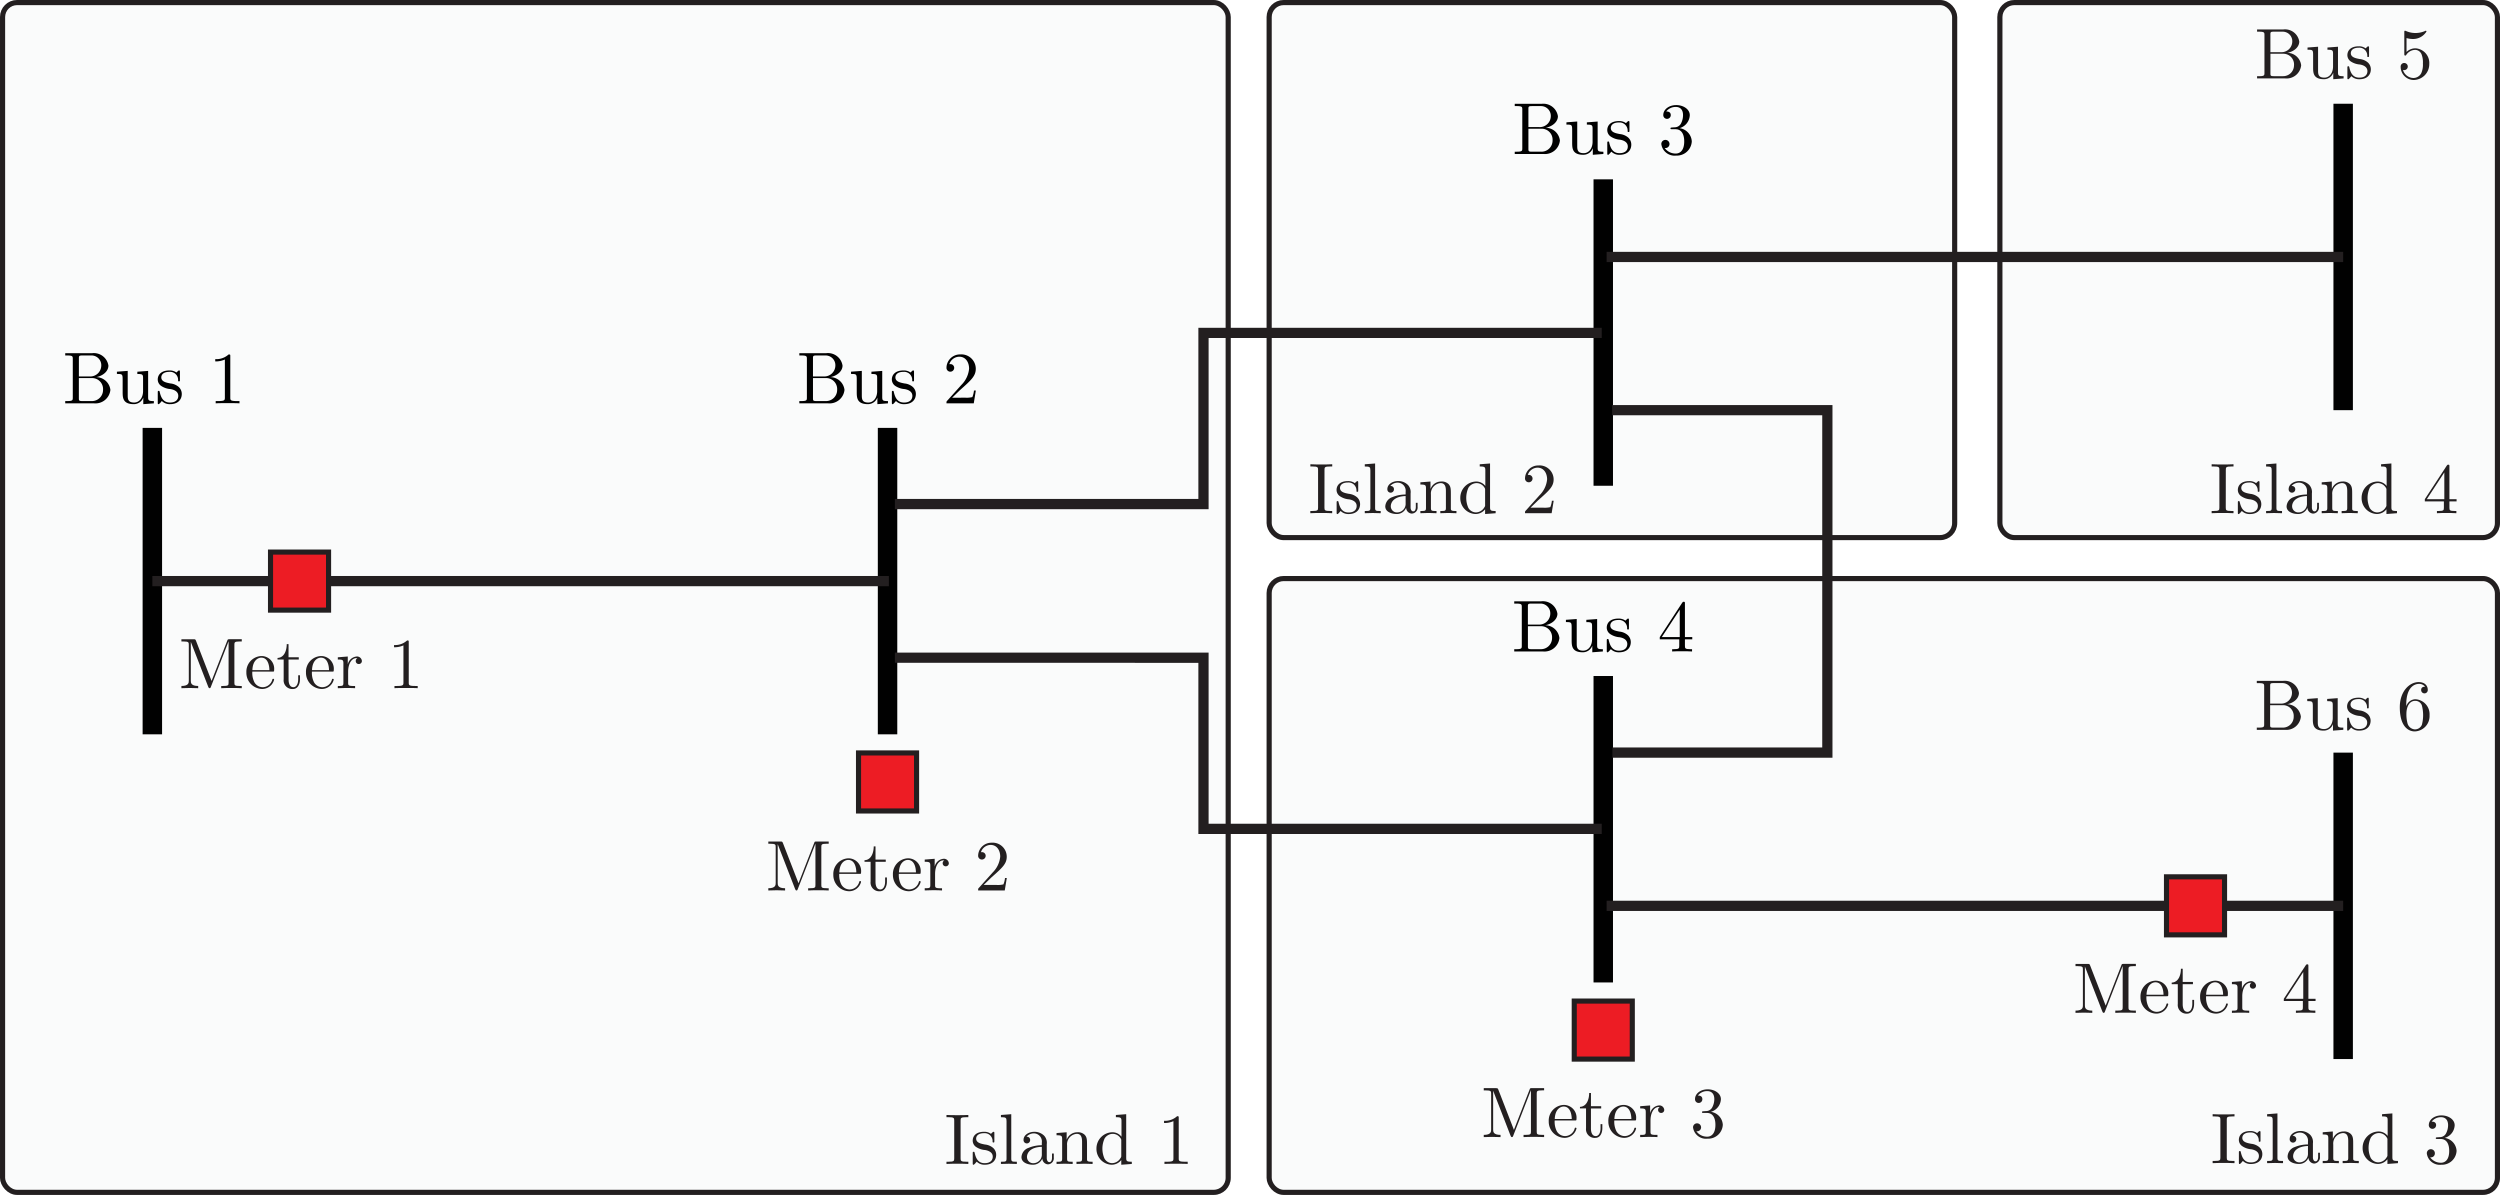 <svg id="Layer_1" data-name="Layer 1" xmlns="http://www.w3.org/2000/svg" viewBox="0 0 244.212 116.726"><defs><style>.cls-1{fill:#d1d3d4;opacity:0.1;}.cls-1,.cls-2,.cls-5,.cls-6,.cls-7{stroke:#231f20;}.cls-1,.cls-2,.cls-4,.cls-5,.cls-6,.cls-7{stroke-miterlimit:10;}.cls-1,.cls-2,.cls-5{stroke-width:0.5px;}.cls-2,.cls-4,.cls-7{fill:none;}.cls-3{fill:#231f20;}.cls-4{stroke:#010101;stroke-width:1.9px;}.cls-5{fill:#ed1c24;}.cls-6{fill:#fff;}</style></defs><rect class="cls-1" x="123.977" y="56.515" width="119.986" height="59.961" rx="1.417"/><rect class="cls-1" x="195.357" y="0.25" width="48.605" height="52.265" rx="1.417"/><rect class="cls-1" x="123.977" y="0.25" width="66.964" height="52.265" rx="1.417"/><rect class="cls-1" x="0.25" y="0.25" width="119.727" height="116.226" rx="1.417"/><rect class="cls-2" x="123.977" y="0.25" width="66.964" height="52.265" rx="1.417"/><rect class="cls-2" x="123.977" y="56.515" width="119.986" height="59.961" rx="1.417"/><rect class="cls-2" x="195.357" y="0.25" width="48.605" height="52.265" rx="1.417"/><rect class="cls-2" x="0.25" y="0.25" width="119.727" height="116.226" rx="1.417"/><path class="cls-3" d="M94.233,114.193c0,.253.021.329.574.329h.182v.218c-.245-.021-.8-.021-1.071-.021s-.82,0-1.065.021v-.218h.182c.554,0,.575-.076.575-.329V110.5c0-.252-.021-.329-.575-.329h-.182v-.217c.245.021.8.021,1.072.021s.819,0,1.064-.021v.217h-.182c-.553,0-.574.077-.574.329Z" transform="translate(-0.397 -1.039)"/><path class="cls-3" d="M95.716,113.058a.745.745,0,0,1-.3-.6c0-.392.266-.861,1.12-.861a1.079,1.079,0,0,1,.659.2.9.9,0,0,0,.119-.112c.091-.084.105-.084.14-.084.077,0,.077.049.077.168v.707c0,.133,0,.168-.091.168a.075.075,0,0,1-.084-.063.773.773,0,0,0-.82-.847c-.6,0-.784.287-.784.532,0,.407.469.5.862.575a1.42,1.42,0,0,1,.8.336.9.9,0,0,1,.294.665c0,.5-.322.974-1.128.974a1.049,1.049,0,0,1-.77-.3,1.486,1.486,0,0,0-.14.162c-.133.132-.14.14-.175.14-.077,0-.077-.05-.077-.168v-.925c0-.126,0-.175.091-.175.07,0,.077.028.1.119.133.595.386.994.973.994.547,0,.792-.28.792-.637,0-.5-.574-.616-.728-.644A1.838,1.838,0,0,1,95.716,113.058Z" transform="translate(-0.397 -1.039)"/><path class="cls-3" d="M99.182,114.207c0,.315.077.315.546.315v.218c-.259-.007-.6-.021-.778-.021s-.545.014-.777.021v-.218c.469,0,.547,0,.547-.315v-3.642c0-.343-.057-.392-.547-.392v-.217l1.009-.077Z" transform="translate(-0.397 -1.039)"/><path class="cls-3" d="M101.3,114.817c-.441,0-1.121-.176-1.121-.743a1.02,1.02,0,0,1,.7-.91,3.39,3.39,0,0,1,1.288-.253v-.258a.793.793,0,0,0-.742-.9.987.987,0,0,0-.757.322c.323.007.358.238.358.322a.323.323,0,1,1-.645-.007c0-.462.484-.791,1.058-.791a1.337,1.337,0,0,1,.959.385,1.033,1.033,0,0,1,.253.826v1.4c0,.035.028.35.259.35.077,0,.252-.042.252-.448v-.392h.175v.392a.6.6,0,0,1-.574.666.586.586,0,0,1-.547-.575A.969.969,0,0,1,101.3,114.817Zm-.581-.75a.6.6,0,0,0,.63.6.84.84,0,0,0,.819-.9v-.7C101.009,113.1,100.715,113.682,100.715,114.067Z" transform="translate(-0.397 -1.039)"/><path class="cls-3" d="M103.605,111.938v-.217l.988-.077v.735a1.1,1.1,0,0,1,1.036-.735.936.936,0,0,1,.736.259c.217.252.217.469.217,1.071v1.338c.007.21.182.21.546.21v.218c-.238-.007-.6-.021-.784-.021s-.546.014-.791.021v-.218c.469,0,.545,0,.545-.315v-1.632c0-.4-.076-.777-.518-.777a1.023,1.023,0,0,0-.945,1.121v1.288c0,.315.077.315.546.315v.218c-.238-.007-.6-.021-.784-.021s-.547.014-.792.021v-.218c.469,0,.547,0,.547-.315V112.33C104.152,111.987,104.1,111.938,103.605,111.938Z" transform="translate(-0.397 -1.039)"/><path class="cls-3" d="M108.989,114.817a1.541,1.541,0,0,1-1.485-1.583,1.583,1.583,0,0,1,1.562-1.59,1.121,1.121,0,0,1,.883.434v-1.513c0-.343-.057-.392-.547-.392v-.217l1.008-.077v4.251c0,.343.057.392.547.392v.218l-1.029.077v-.463A1.187,1.187,0,0,1,108.989,114.817Zm.861-2.6a.908.908,0,0,0-.756-.42.961.961,0,0,0-.791.448,2.406,2.406,0,0,0-.015,1.968.872.872,0,0,0,.736.448.973.973,0,0,0,.826-.49.332.332,0,0,0,.078-.259v-1.436A.332.332,0,0,0,109.85,112.218Z" transform="translate(-0.397 -1.039)"/><path class="cls-3" d="M115.541,114.186c0,.26.021.336.651.336h.224v.218c-.245-.021-.854-.021-1.134-.021s-.89,0-1.135.021v-.218h.224c.631,0,.652-.084.652-.336v-3.628a2.1,2.1,0,0,1-.918.182v-.217a1.732,1.732,0,0,0,1.275-.448c.161,0,.161.014.161.182Z" transform="translate(-0.397 -1.039)"/><path class="cls-3" d="M129.775,50.626c0,.252.02.329.574.329h.182v.217c-.246-.021-.8-.021-1.072-.021s-.819,0-1.064.021v-.217h.182c.553,0,.575-.077.575-.329V46.935c0-.252-.022-.329-.575-.329H128.4v-.217c.245.021.8.021,1.071.021s.819,0,1.065-.021v.217h-.182c-.554,0-.574.077-.574.329Z" transform="translate(-0.397 -1.039)"/><path class="cls-3" d="M131.258,49.491a.747.747,0,0,1-.3-.595c0-.392.267-.861,1.121-.861a1.079,1.079,0,0,1,.659.2.968.968,0,0,0,.119-.112c.091-.084.105-.084.139-.084.078,0,.078.049.078.168v.707c0,.133,0,.168-.091.168a.075.075,0,0,1-.084-.063.773.773,0,0,0-.82-.847c-.6,0-.784.287-.784.532,0,.406.469.5.862.574a1.429,1.429,0,0,1,.8.336.906.906,0,0,1,.3.666c0,.5-.322.974-1.128.974a1.049,1.049,0,0,1-.77-.3,1.756,1.756,0,0,0-.14.161c-.133.133-.14.141-.175.141-.078,0-.078-.05-.078-.168v-.925c0-.126,0-.175.092-.175.07,0,.077.028.1.119.133.595.386.994.973.994.546,0,.791-.28.791-.637,0-.5-.574-.616-.727-.644A1.834,1.834,0,0,1,131.258,49.491Z" transform="translate(-0.397 -1.039)"/><path class="cls-3" d="M134.724,50.64c0,.315.077.315.546.315v.217c-.259-.006-.6-.021-.777-.021s-.546.015-.778.021v-.217c.469,0,.546,0,.546-.315V47c0-.343-.056-.392-.546-.392v-.217l1.009-.077Z" transform="translate(-0.397 -1.039)"/><path class="cls-3" d="M136.837,51.25c-.44,0-1.12-.176-1.12-.743a1.02,1.02,0,0,1,.7-.91,3.4,3.4,0,0,1,1.289-.253v-.259a.793.793,0,0,0-.742-.9.987.987,0,0,0-.757.322c.323.007.358.238.358.322a.323.323,0,1,1-.645-.007c0-.462.484-.791,1.058-.791a1.337,1.337,0,0,1,.959.385,1.033,1.033,0,0,1,.253.826v1.4c0,.035.027.35.259.35.077,0,.252-.042.252-.448v-.392h.174v.392a.594.594,0,0,1-.574.665.587.587,0,0,1-.546-.574A.969.969,0,0,1,136.837,51.25Zm-.581-.75a.6.6,0,0,0,.631.595.841.841,0,0,0,.819-.9v-.7C136.55,49.534,136.256,50.115,136.256,50.5Z" transform="translate(-0.397 -1.039)"/><path class="cls-3" d="M139.147,48.371v-.217l.987-.077v.735a1.1,1.1,0,0,1,1.037-.735.936.936,0,0,1,.736.259c.216.252.216.469.216,1.071v1.338c.007.21.183.21.547.21v.217c-.238-.006-.6-.021-.785-.021s-.546.015-.791.021v-.217c.47,0,.546,0,.546-.315V49.008c0-.4-.076-.777-.518-.777a1.023,1.023,0,0,0-.945,1.121V50.64c0,.315.076.315.546.315v.217c-.238-.006-.6-.021-.784-.021s-.547.015-.792.021v-.217c.47,0,.547,0,.547-.315V48.763C139.694,48.42,139.637,48.371,139.147,48.371Z" transform="translate(-0.397 -1.039)"/><path class="cls-3" d="M144.531,51.25a1.541,1.541,0,0,1-1.485-1.583,1.583,1.583,0,0,1,1.562-1.59,1.121,1.121,0,0,1,.883.434V47c0-.343-.057-.392-.547-.392v-.217l1.008-.077v4.251c0,.343.056.392.546.392v.217l-1.029.078v-.463A1.183,1.183,0,0,1,144.531,51.25Zm.861-2.6a.908.908,0,0,0-.756-.42.964.964,0,0,0-.792.448,2.411,2.411,0,0,0-.014,1.968.871.871,0,0,0,.736.448.975.975,0,0,0,.826-.49.335.335,0,0,0,.077-.259V48.91A.335.335,0,0,0,145.392,48.651Z" transform="translate(-0.397 -1.039)"/><path class="cls-3" d="M151.174,50.633a2.285,2.285,0,0,0,.665-.056,2.267,2.267,0,0,0,.154-.623h.175l-.2,1.218h-2.6c0-.168,0-.182.078-.259l1.344-1.5a2.509,2.509,0,0,0,.736-1.548c0-.574-.3-1.142-.939-1.142a1.009,1.009,0,0,0-.945.714.267.267,0,0,1,.091-.007.354.354,0,0,1,.371.364.368.368,0,1,1-.736-.021,1.294,1.294,0,0,1,1.31-1.267,1.376,1.376,0,0,1,1.485,1.359c0,.7-.42,1.078-1.512,2.045l-.743.721Z" transform="translate(-0.397 -1.039)"/><path class="cls-3" d="M217.82,50.626c0,.252.021.329.575.329h.182v.217c-.245-.021-.8-.021-1.072-.021s-.819,0-1.064.021v-.217h.182c.553,0,.574-.077.574-.329V46.935c0-.252-.021-.329-.574-.329h-.182v-.217c.245.021.8.021,1.071.021s.82,0,1.065-.021v.217H218.4c-.554,0-.575.077-.575.329Z" transform="translate(-0.397 -1.039)"/><path class="cls-3" d="M219.3,49.491a.749.749,0,0,1-.3-.595c0-.392.266-.861,1.121-.861a1.083,1.083,0,0,1,.659.2.96.96,0,0,0,.118-.112c.092-.084.1-.084.141-.084.077,0,.077.049.077.168v.707c0,.133,0,.168-.091.168a.075.075,0,0,1-.084-.063.774.774,0,0,0-.82-.847c-.6,0-.785.287-.785.532,0,.406.47.5.862.574a1.437,1.437,0,0,1,.8.336.906.906,0,0,1,.294.666c0,.5-.323.974-1.128.974a1.048,1.048,0,0,1-.77-.3,1.714,1.714,0,0,0-.141.161c-.132.133-.139.141-.174.141-.078,0-.078-.05-.078-.168v-.925c0-.126,0-.175.091-.175.071,0,.077.028.1.119.133.595.385.994.973.994.546,0,.792-.28.792-.637,0-.5-.575-.616-.729-.644A1.842,1.842,0,0,1,219.3,49.491Z" transform="translate(-0.397 -1.039)"/><path class="cls-3" d="M222.769,50.64c0,.315.077.315.547.315v.217c-.26-.006-.6-.021-.778-.021s-.546.015-.778.021v-.217c.47,0,.547,0,.547-.315V47c0-.343-.056-.392-.547-.392v-.217l1.009-.077Z" transform="translate(-0.397 -1.039)"/><path class="cls-3" d="M224.883,51.25c-.441,0-1.121-.176-1.121-.743a1.021,1.021,0,0,1,.7-.91,3.4,3.4,0,0,1,1.289-.253v-.259a.793.793,0,0,0-.743-.9.988.988,0,0,0-.757.322c.323.007.358.238.358.322a.323.323,0,1,1-.645-.007c0-.462.484-.791,1.058-.791a1.337,1.337,0,0,1,.96.385,1.035,1.035,0,0,1,.252.826v1.4c0,.035.028.35.259.35.077,0,.253-.042.253-.448v-.392h.174v.392a.594.594,0,0,1-.574.665.588.588,0,0,1-.547-.574A.968.968,0,0,1,224.883,51.25Zm-.581-.75a.6.6,0,0,0,.63.595.841.841,0,0,0,.82-.9v-.7C224.6,49.534,224.3,50.115,224.3,50.5Z" transform="translate(-0.397 -1.039)"/><path class="cls-3" d="M227.193,48.371v-.217l.987-.077v.735a1.105,1.105,0,0,1,1.036-.735.934.934,0,0,1,.736.259c.217.252.217.469.217,1.071v1.338c.007.21.182.21.546.21v.217c-.238-.006-.6-.021-.784-.021s-.546.015-.791.021v-.217c.469,0,.546,0,.546-.315V49.008c0-.4-.077-.777-.518-.777a1.023,1.023,0,0,0-.946,1.121V50.64c0,.315.077.315.546.315v.217c-.237-.006-.6-.021-.784-.021s-.546.015-.791.021v-.217c.469,0,.546,0,.546-.315V48.763C227.739,48.42,227.683,48.371,227.193,48.371Z" transform="translate(-0.397 -1.039)"/><path class="cls-3" d="M232.577,51.25a1.542,1.542,0,0,1-1.486-1.583,1.583,1.583,0,0,1,1.562-1.59,1.118,1.118,0,0,1,.883.434V47c0-.343-.056-.392-.546-.392v-.217L234,46.312v4.251c0,.343.056.392.546.392v.217l-1.029.078v-.463A1.185,1.185,0,0,1,232.577,51.25Zm.861-2.6a.91.91,0,0,0-.757-.42.962.962,0,0,0-.791.448,2.4,2.4,0,0,0-.014,1.968.87.87,0,0,0,.735.448.976.976,0,0,0,.827-.49.335.335,0,0,0,.077-.259V48.91A.335.335,0,0,0,233.438,48.651Z" transform="translate(-0.397 -1.039)"/><path class="cls-3" d="M237.265,50.017V49.8l2.151-3.285c.055-.084.077-.084.139-.084.113,0,.113.042.113.182V49.8h.7v.217h-.7v.609c0,.252.013.329.532.329h.147v.217c-.287-.021-.658-.021-.953-.021s-.658,0-.945.021v-.217h.147c.518,0,.532-.077.532-.329v-.609Zm1.905-2.83L237.461,49.8h1.709Z" transform="translate(-0.397 -1.039)"/><path class="cls-3" d="M217.919,114.116c0,.252.02.329.574.329h.181v.217c-.245-.021-.8-.021-1.071-.021s-.819,0-1.064.021v-.217h.182c.553,0,.574-.077.574-.329v-3.691c0-.252-.021-.329-.574-.329h-.182v-.217c.245.021.8.021,1.071.021s.819,0,1.064-.021v.217h-.181c-.554,0-.574.077-.574.329Z" transform="translate(-0.397 -1.039)"/><path class="cls-3" d="M219.4,112.981a.744.744,0,0,1-.3-.595c0-.392.267-.861,1.121-.861a1.075,1.075,0,0,1,.658.2.982.982,0,0,0,.12-.112c.09-.084.105-.084.139-.084.077,0,.077.049.077.168v.707c0,.133,0,.168-.09.168-.014,0-.078,0-.084-.063a.773.773,0,0,0-.82-.847c-.6,0-.784.287-.784.532,0,.406.469.5.861.574a1.432,1.432,0,0,1,.8.336.906.906,0,0,1,.295.666c0,.5-.322.974-1.128.974a1.048,1.048,0,0,1-.77-.3,1.756,1.756,0,0,0-.14.161c-.134.133-.141.141-.176.141-.077,0-.077-.05-.077-.168v-.925c0-.126,0-.175.092-.175.069,0,.077.028.1.119.132.6.385.994.973.994.546,0,.791-.28.791-.637,0-.5-.574-.616-.727-.645A1.825,1.825,0,0,1,219.4,112.981Z" transform="translate(-0.397 -1.039)"/><path class="cls-3" d="M222.868,114.13c0,.315.077.315.546.315v.217c-.259-.006-.6-.021-.778-.021s-.546.015-.777.021v-.217c.469,0,.546,0,.546-.315v-3.642c0-.343-.056-.392-.546-.392v-.217l1.009-.077Z" transform="translate(-0.397 -1.039)"/><path class="cls-3" d="M224.981,114.74c-.44,0-1.12-.176-1.12-.743a1.019,1.019,0,0,1,.7-.91,3.4,3.4,0,0,1,1.289-.253v-.259a.793.793,0,0,0-.742-.9.985.985,0,0,0-.757.322.318.318,0,0,1,.358.322.323.323,0,1,1-.645-.007c0-.462.483-.791,1.058-.791a1.333,1.333,0,0,1,.959.385,1.033,1.033,0,0,1,.253.826v1.4c0,.035.027.35.258.35.077,0,.252-.042.252-.448v-.392h.175v.392a.594.594,0,0,1-.574.665.586.586,0,0,1-.546-.574A.969.969,0,0,1,224.981,114.74Zm-.581-.75a.6.6,0,0,0,.631.595.841.841,0,0,0,.819-.9v-.7C224.694,113.024,224.4,113.605,224.4,113.99Z" transform="translate(-0.397 -1.039)"/><path class="cls-3" d="M227.291,111.861v-.217l.987-.077v.735a1.1,1.1,0,0,1,1.037-.735.932.932,0,0,1,.735.259c.217.252.217.469.217,1.071v1.338c.007.21.183.21.547.21v.217c-.238-.006-.6-.021-.785-.021s-.546.015-.791.021v-.217c.47,0,.546,0,.546-.315V112.5c0-.4-.076-.777-.518-.777a1.023,1.023,0,0,0-.945,1.121v1.288c0,.315.076.315.546.315v.217c-.239-.006-.6-.021-.784-.021s-.547.015-.792.021v-.217c.469,0,.546,0,.546-.315v-1.877C227.837,111.91,227.781,111.861,227.291,111.861Z" transform="translate(-0.397 -1.039)"/><path class="cls-3" d="M232.674,114.74a1.541,1.541,0,0,1-1.484-1.583,1.582,1.582,0,0,1,1.562-1.59,1.119,1.119,0,0,1,.882.434v-1.513c0-.343-.056-.392-.547-.392v-.217l1.009-.077v4.251c0,.343.056.392.546.392v.217l-1.029.078v-.463A1.184,1.184,0,0,1,232.674,114.74Zm.862-2.6a.908.908,0,0,0-.756-.42.962.962,0,0,0-.792.448,2.411,2.411,0,0,0-.014,1.968.871.871,0,0,0,.736.448.977.977,0,0,0,.826-.49.335.335,0,0,0,.077-.259V112.4A.335.335,0,0,0,233.536,112.141Z" transform="translate(-0.397 -1.039)"/><path class="cls-3" d="M240.368,113.465a1.429,1.429,0,0,1-1.491,1.352,1.279,1.279,0,0,1-1.416-1.1.393.393,0,1,1,.785-.014.383.383,0,0,1-.462.385,1.274,1.274,0,0,0,1.071.532c.309,0,.792-.2.792-1.155,0-.686-.26-1.163-.834-1.163h-.308c-.119,0-.169,0-.169-.077s.05-.077.106-.084.217-.014.273-.021a.678.678,0,0,0,.623-.364,1.742,1.742,0,0,0,.2-.8c0-.63-.386-.784-.673-.784a1.137,1.137,0,0,0-.932.434c.106,0,.435,0,.435.35a.357.357,0,1,1-.714-.007c0-.532.532-.952,1.239-.952.673,0,1.289.392,1.289.967a1.348,1.348,0,0,1-.98,1.232A1.351,1.351,0,0,1,240.368,113.465Z" transform="translate(-0.397 -1.039)"/><path d="M152.727,63.365a1.468,1.468,0,0,1-1.6,1.313h-2.812v-.223h.172c.552,0,.566-.079.566-.337V60.337c0-.258-.014-.337-.566-.337h-.172v-.222h2.625a1.44,1.44,0,0,1,1.593,1.212c0,.531-.495.99-1.191,1.126A1.411,1.411,0,0,1,152.727,63.365Zm-2.038-1.313a1.082,1.082,0,0,0,1.148-1.062.953.953,0,0,0-.947-.99H150c-.338,0-.352.051-.352.287v1.765Zm1.32,1.3A1.074,1.074,0,0,0,151,62.21h-1.349v1.958c0,.237.014.287.352.287h.9A1.084,1.084,0,0,0,152.009,63.357Z" transform="translate(-0.397 -1.039)"/><path d="M155.014,64.757c-1.09,0-1.09-.653-1.09-1.213V62.468c0-.639,0-.66-.56-.66v-.223l1.055-.078v2.381c0,.374.028.711.631.711.524,0,.868-.488.868-1.112V62.21c0-.352-.058-.4-.56-.4v-.223l1.055-.078v2.546c0,.352.058.4.56.4v.223l-1.033.079v-.646A.979.979,0,0,1,155.014,64.757Z" transform="translate(-0.397 -1.039)"/><path d="M157.661,62.956a.765.765,0,0,1-.309-.61c0-.4.273-.882,1.148-.882a1.111,1.111,0,0,1,.675.2,1.011,1.011,0,0,0,.122-.114c.093-.086.107-.086.143-.086.079,0,.079.05.079.172v.724c0,.137,0,.173-.093.173a.076.076,0,0,1-.086-.065.792.792,0,0,0-.84-.868c-.617,0-.8.294-.8.545,0,.416.48.509.882.589a1.459,1.459,0,0,1,.818.344.925.925,0,0,1,.3.682c0,.516-.33,1-1.154,1a1.07,1.07,0,0,1-.79-.309,1.521,1.521,0,0,0-.143.165c-.137.137-.144.144-.18.144-.079,0-.079-.05-.079-.173v-.947c0-.128,0-.179.094-.179.072,0,.079.029.1.122.136.61.4,1.019,1,1.019.559,0,.81-.287.81-.653,0-.517-.588-.632-.746-.66A1.877,1.877,0,0,1,157.661,62.956Z" transform="translate(-0.397 -1.039)"/><path d="M162.531,63.494v-.222l2.2-3.365c.057-.086.079-.086.143-.086.115,0,.115.043.115.187v3.264h.717v.222h-.717v.624c0,.258.015.337.546.337h.15v.223c-.295-.022-.674-.022-.976-.022s-.674,0-.968.022v-.223h.15c.531,0,.545-.079.545-.337v-.624Zm1.952-2.9-1.751,2.676h1.751Z" transform="translate(-0.397 -1.039)"/><path d="M152.776,14.767a1.466,1.466,0,0,1-1.6,1.313h-2.812v-.222h.172c.552,0,.566-.079.566-.337V11.739c0-.257-.014-.336-.566-.336h-.172V11.18h2.625a1.441,1.441,0,0,1,1.593,1.213c0,.53-.5.99-1.191,1.126A1.408,1.408,0,0,1,152.776,14.767Zm-2.037-1.313a1.082,1.082,0,0,0,1.148-1.061.953.953,0,0,0-.947-.99h-.89c-.337,0-.351.05-.351.287v1.764Zm1.32,1.306a1.074,1.074,0,0,0-1.011-1.147H149.7v1.958c0,.237.014.287.351.287h.9A1.085,1.085,0,0,0,152.059,14.76Z" transform="translate(-0.397 -1.039)"/><path d="M155.064,16.159c-1.09,0-1.09-.652-1.09-1.212V13.871c0-.639,0-.661-.56-.661v-.222l1.055-.079v2.382c0,.373.028.711.631.711.524,0,.868-.488.868-1.113V13.613c0-.352-.057-.4-.559-.4v-.222l1.054-.079v2.547c0,.352.058.4.56.4v.222l-1.033.079v-.645A.98.98,0,0,1,155.064,16.159Z" transform="translate(-0.397 -1.039)"/><path d="M157.711,14.358a.764.764,0,0,1-.309-.609c0-.4.273-.883,1.148-.883a1.106,1.106,0,0,1,.675.2.945.945,0,0,0,.122-.115c.093-.086.107-.086.143-.086.079,0,.079.05.079.173v.724c0,.136,0,.172-.093.172-.015,0-.079,0-.086-.064a.793.793,0,0,0-.84-.869c-.617,0-.8.294-.8.546,0,.416.48.509.882.588a1.466,1.466,0,0,1,.818.344.925.925,0,0,1,.3.682c0,.516-.329,1-1.155,1a1.073,1.073,0,0,1-.789-.308,1.521,1.521,0,0,0-.143.165c-.137.136-.144.143-.18.143-.079,0-.079-.05-.079-.172V15.04c0-.13,0-.179.094-.179.071,0,.078.028.1.121.136.611.4,1.02,1,1.02.56,0,.811-.288.811-.653,0-.517-.588-.632-.746-.661A1.867,1.867,0,0,1,157.711,14.358Z" transform="translate(-0.397 -1.039)"/><path d="M165.659,14.854a1.463,1.463,0,0,1-1.528,1.384,1.309,1.309,0,0,1-1.449-1.126.4.4,0,1,1,.8-.014.392.392,0,0,1-.473.394,1.305,1.305,0,0,0,1.1.545c.316,0,.811-.208.811-1.183,0-.7-.265-1.192-.854-1.192h-.315c-.122,0-.173,0-.173-.078s.051-.08.108-.087.223-.014.28-.021a.7.7,0,0,0,.638-.373,1.787,1.787,0,0,0,.2-.818c0-.645-.394-.8-.689-.8a1.164,1.164,0,0,0-.954.444c.108,0,.445,0,.445.359a.366.366,0,1,1-.732-.007c0-.546.546-.976,1.27-.976.689,0,1.32.4,1.32.99a1.382,1.382,0,0,1-1,1.263A1.383,1.383,0,0,1,165.659,14.854Z" transform="translate(-0.397 -1.039)"/><path d="M11.18,39.127a1.467,1.467,0,0,1-1.6,1.313H6.769v-.223H6.94c.553,0,.567-.078.567-.337V36.1c0-.258-.014-.337-.567-.337H6.769V35.54H9.394a1.44,1.44,0,0,1,1.593,1.212c0,.531-.495.99-1.191,1.127A1.408,1.408,0,0,1,11.18,39.127ZM9.143,37.814a1.082,1.082,0,0,0,1.148-1.062.953.953,0,0,0-.947-.99h-.89c-.337,0-.351.05-.351.287v1.765Zm1.32,1.306a1.075,1.075,0,0,0-1.011-1.148H8.1v1.959c0,.237.014.286.351.286h.9A1.084,1.084,0,0,0,10.463,39.12Z" transform="translate(-0.397 -1.039)"/><path d="M13.468,40.518c-1.09,0-1.09-.652-1.09-1.212V38.23c0-.638,0-.66-.56-.66v-.222l1.055-.079v2.382c0,.372.028.71.631.71.524,0,.868-.488.868-1.112V37.972c0-.352-.057-.4-.559-.4v-.222l1.054-.079v2.547c0,.352.057.4.559.4v.223l-1.032.078v-.645A.979.979,0,0,1,13.468,40.518Z" transform="translate(-0.397 -1.039)"/><path d="M16.115,38.718a.765.765,0,0,1-.309-.61c0-.4.273-.882,1.148-.882a1.106,1.106,0,0,1,.675.2,1.106,1.106,0,0,0,.122-.115c.093-.086.107-.086.143-.086.079,0,.079.05.079.172v.725c0,.136,0,.172-.093.172a.076.076,0,0,1-.086-.065.793.793,0,0,0-.84-.868c-.617,0-.8.294-.8.546,0,.415.48.509.882.588a1.459,1.459,0,0,1,.818.344.925.925,0,0,1,.3.681c0,.517-.33,1-1.155,1a1.073,1.073,0,0,1-.789-.308,1.67,1.67,0,0,0-.143.165c-.137.136-.144.143-.18.143-.079,0-.079-.05-.079-.171V39.4c0-.13,0-.18.094-.18.071,0,.078.029.1.122.136.61.395,1.019,1,1.019.56,0,.811-.287.811-.653,0-.516-.589-.631-.746-.66A1.867,1.867,0,0,1,16.115,38.718Z" transform="translate(-0.397 -1.039)"/><path d="M22.893,39.873c0,.266.022.344.668.344h.229v.223c-.251-.021-.875-.021-1.162-.021s-.911,0-1.162.021v-.223h.23c.645,0,.667-.085.667-.344V36.157a2.158,2.158,0,0,1-.94.186v-.222a1.771,1.771,0,0,0,1.305-.459c.165,0,.165.014.165.186Z" transform="translate(-0.397 -1.039)"/><line class="cls-4" x1="14.882" y1="41.798" x2="14.882" y2="71.732"/><path class="cls-3" d="M225.186,7.418A1.433,1.433,0,0,1,223.624,8.7h-2.745V8.483h.168c.539,0,.553-.077.553-.329V4.463c0-.252-.014-.329-.553-.329h-.168V3.916h2.563A1.406,1.406,0,0,1,225,5.1c0,.518-.483.967-1.163,1.1A1.374,1.374,0,0,1,225.186,7.418ZM223.2,6.137A1.057,1.057,0,0,0,224.318,5.1a.931.931,0,0,0-.925-.966h-.868c-.329,0-.344.048-.344.28V6.137Zm1.289,1.274a1.049,1.049,0,0,0-.988-1.12h-1.317V8.2c0,.231.015.28.344.28h.875A1.059,1.059,0,0,0,224.486,7.411Z" transform="translate(-0.397 -1.039)"/><path class="cls-3" d="M227.418,8.777c-1.065,0-1.065-.638-1.065-1.183V6.543c0-.623,0-.645-.546-.645V5.681l1.03-.077V7.929c0,.365.027.694.616.694.511,0,.847-.476.847-1.086V6.291c0-.343-.056-.393-.546-.393V5.681l1.029-.077V8.091c0,.343.057.392.547.392V8.7l-1.009.077v-.63A.955.955,0,0,1,227.418,8.777Z" transform="translate(-0.397 -1.039)"/><path class="cls-3" d="M230,7.019a.747.747,0,0,1-.3-.595c0-.392.267-.862,1.121-.862a1.075,1.075,0,0,1,.659.2.84.84,0,0,0,.118-.113c.092-.084.106-.084.141-.084.077,0,.077.049.077.168v.708c0,.133,0,.168-.091.168a.075.075,0,0,1-.084-.063.772.772,0,0,0-.82-.847c-.6,0-.784.287-.784.532,0,.406.469.5.861.574a1.427,1.427,0,0,1,.8.336.9.9,0,0,1,.294.666c0,.5-.322.973-1.128.973a1.046,1.046,0,0,1-.77-.3,1.585,1.585,0,0,0-.14.161c-.133.133-.14.14-.175.14-.078,0-.078-.049-.078-.168V7.684c0-.126,0-.174.092-.174.07,0,.077.027.1.118.133.6.385.995.973.995.546,0,.792-.28.792-.637,0-.5-.575-.617-.728-.645A1.835,1.835,0,0,1,230,7.019Z" transform="translate(-0.397 -1.039)"/><path class="cls-3" d="M236.174,8.854a1.286,1.286,0,0,1-1.268-1.281.348.348,0,1,1,.344.315.287.287,0,0,1-.119-.015,1.09,1.09,0,0,0,1.029.785.877.877,0,0,0,.75-.455,2.039,2.039,0,0,0,.168-.96,2.153,2.153,0,0,0-.126-.882.687.687,0,0,0-.6-.449,1.051,1.051,0,0,0-.9.491c-.028.042-.042.063-.091.063-.1,0-.1-.056-.1-.183V4.211c0-.113,0-.169.07-.169a.209.209,0,0,1,.084.021,2.259,2.259,0,0,0,.931.2,2.313,2.313,0,0,0,.953-.2.1.1,0,0,1,.056-.021.069.069,0,0,1,.07.078,1.529,1.529,0,0,1-1.352.728,2.218,2.218,0,0,1-.595-.091V6.116a1.227,1.227,0,0,1,.889-.357A1.437,1.437,0,0,1,237.7,7.292,1.547,1.547,0,0,1,236.174,8.854Z" transform="translate(-0.397 -1.039)"/><path class="cls-3" d="M225.158,71.052a1.432,1.432,0,0,1-1.562,1.281h-2.745v-.217h.168c.539,0,.553-.077.553-.329V68.1c0-.252-.014-.329-.553-.329h-.168V67.55h2.563a1.406,1.406,0,0,1,1.555,1.183c0,.519-.483.967-1.163,1.1A1.375,1.375,0,0,1,225.158,71.052Zm-1.989-1.282a1.056,1.056,0,0,0,1.12-1.037.93.93,0,0,0-.924-.966H222.5c-.329,0-.342.049-.342.28V69.77Zm1.288,1.275a1.049,1.049,0,0,0-.987-1.121h-1.316v1.912c0,.231.013.28.342.28h.876A1.057,1.057,0,0,0,224.457,71.045Z" transform="translate(-0.397 -1.039)"/><path class="cls-3" d="M227.39,72.41c-1.065,0-1.065-.637-1.065-1.183V70.176c0-.623,0-.644-.546-.644v-.217l1.03-.077v2.325c0,.364.027.693.616.693.511,0,.847-.476.847-1.085V69.924c0-.343-.056-.392-.546-.392v-.217l1.029-.077v2.486c0,.343.057.392.547.392v.217l-1.009.077v-.63A.956.956,0,0,1,227.39,72.41Z" transform="translate(-0.397 -1.039)"/><path class="cls-3" d="M229.972,70.653a.747.747,0,0,1-.3-.6c0-.392.267-.861,1.121-.861a1.075,1.075,0,0,1,.658.2.91.91,0,0,0,.12-.112c.09-.084.105-.084.139-.084.077,0,.077.048.077.168v.707c0,.133,0,.168-.09.168-.014,0-.078,0-.084-.063a.773.773,0,0,0-.82-.847c-.6,0-.784.287-.784.532,0,.406.469.5.861.574a1.425,1.425,0,0,1,.8.336.906.906,0,0,1,.3.666c0,.5-.322.973-1.128.973a1.046,1.046,0,0,1-.77-.3,1.585,1.585,0,0,0-.14.161c-.134.133-.141.14-.176.14-.077,0-.077-.049-.077-.168v-.924c0-.126,0-.175.092-.175.069,0,.077.028.1.119.132.595.385.994.973.994.546,0,.791-.28.791-.637,0-.5-.574-.616-.727-.645A1.846,1.846,0,0,1,229.972,70.653Z" transform="translate(-0.397 -1.039)"/><path class="cls-3" d="M236.328,69.343a1.468,1.468,0,0,1,1.4,1.562,1.5,1.5,0,0,1-1.443,1.583c-.651,0-1.464-.5-1.464-2.368,0-1.548.946-2.451,1.842-2.451.581,0,.89.336.89.756a.323.323,0,1,1-.645.014c0-.315.281-.315.386-.315a.722.722,0,0,0-.616-.28c-.357,0-1.227.252-1.227,2.024v.168A.97.97,0,0,1,236.328,69.343Zm.652,2.493a3.738,3.738,0,0,0-.007-1.9.676.676,0,0,0-.651-.434c-.631,0-.855.7-.855,1.246a3.423,3.423,0,0,0,.126,1.016.805.805,0,0,0,.693.525A.733.733,0,0,0,236.98,71.836Z" transform="translate(-0.397 -1.039)"/><rect class="cls-5" x="153.78" y="97.789" width="5.669" height="5.669"/><rect class="cls-5" x="83.865" y="73.551" width="5.669" height="5.669"/><line class="cls-4" x1="86.7" y1="41.798" x2="86.7" y2="71.732"/><path d="M82.891,39.127a1.468,1.468,0,0,1-1.6,1.313H78.479v-.223h.172c.553,0,.567-.079.567-.337V36.1c0-.258-.014-.337-.567-.337h-.172V35.54H81.1A1.44,1.44,0,0,1,82.7,36.752c0,.531-.5.99-1.191,1.126A1.41,1.41,0,0,1,82.891,39.127Zm-2.038-1.314A1.081,1.081,0,0,0,82,36.752a.953.953,0,0,0-.947-.99h-.889c-.337,0-.352.05-.352.287v1.764Zm1.321,1.306a1.075,1.075,0,0,0-1.012-1.147H79.813V39.93c0,.237.015.287.352.287h.9A1.085,1.085,0,0,0,82.174,39.119Z" transform="translate(-0.397 -1.039)"/><path d="M85.178,40.518c-1.09,0-1.09-.652-1.09-1.212V38.23c0-.639,0-.66-.56-.66v-.223l1.055-.078V39.65c0,.373.029.711.631.711.524,0,.869-.488.869-1.112V37.972c0-.352-.058-.4-.56-.4v-.223l1.055-.078v2.546c0,.352.057.4.559.4v.223l-1.033.078v-.645A.98.98,0,0,1,85.178,40.518Z" transform="translate(-0.397 -1.039)"/><path d="M87.825,38.718a.767.767,0,0,1-.308-.61c0-.4.272-.882,1.147-.882a1.111,1.111,0,0,1,.675.2.884.884,0,0,0,.122-.115c.093-.085.108-.085.144-.085.078,0,.078.05.078.172v.724c0,.137,0,.172-.093.172-.014,0-.079,0-.086-.064a.791.791,0,0,0-.84-.868c-.617,0-.8.294-.8.545,0,.416.481.509.883.589a1.452,1.452,0,0,1,.817.343.93.93,0,0,1,.3.682c0,.516-.33,1-1.155,1a1.074,1.074,0,0,1-.79-.308,1.521,1.521,0,0,0-.143.165c-.136.136-.143.143-.179.143-.079,0-.079-.05-.079-.172V39.4c0-.129,0-.179.093-.179.072,0,.079.029.1.122.137.61.4,1.019,1,1.019.559,0,.81-.288.81-.653,0-.517-.588-.632-.746-.661A1.876,1.876,0,0,1,87.825,38.718Z" transform="translate(-0.397 -1.039)"/><path d="M94.7,39.887a2.32,2.32,0,0,0,.682-.058,2.342,2.342,0,0,0,.157-.638h.18l-.2,1.249H92.853c0-.173,0-.187.079-.266l1.378-1.535a2.574,2.574,0,0,0,.753-1.586c0-.588-.308-1.169-.961-1.169a1.035,1.035,0,0,0-.969.731.281.281,0,0,1,.093-.007.364.364,0,0,1,.381.374.377.377,0,1,1-.754-.022,1.326,1.326,0,0,1,1.342-1.3,1.41,1.41,0,0,1,1.521,1.392c0,.718-.431,1.105-1.55,2.1l-.76.739Z" transform="translate(-0.397 -1.039)"/><line class="cls-6" x1="14.882" y1="56.765" x2="86.83" y2="56.765"/><line class="cls-4" x1="156.614" y1="17.518" x2="156.614" y2="47.451"/><polyline class="cls-7" points="156.467 32.52 119.363 32.52 117.563 32.52 117.562 49.238 87.416 49.239"/><line class="cls-4" x1="228.892" y1="10.134" x2="228.892" y2="40.067"/><line class="cls-6" x1="156.944" y1="25.101" x2="228.892" y2="25.101"/><path class="cls-3" d="M206.089,99.272l1.534-3.943c.049-.126.049-.133.231-.133h1.184v.217h-.168c-.54,0-.553.077-.553.329v3.691c0,.253.013.329.553.329h.168v.217c-.259-.021-.729-.021-1-.021s-.749,0-1.008.021v-.217h.168c.539,0,.553-.076.553-.329v-4.02h-.006l-1.724,4.433c-.027.077-.048.133-.126.133s-.1-.063-.14-.154l-1.688-4.356h-.007v3.775c0,.189,0,.518.722.518v.217c-.245-.006-.589-.021-.82-.021s-.574.015-.819.021v-.217c.721,0,.721-.329.721-.518v-3.5c0-.252-.014-.329-.553-.329h-.168V95.2h1.184c.161,0,.182,0,.245.154Z" transform="translate(-0.397 -1.039)"/><path class="cls-3" d="M210.281,99.412a.944.944,0,0,0,.792.469.986.986,0,0,0,.945-.721c.014-.056.028-.1.091-.1a.082.082,0,0,1,.092.084,1.2,1.2,0,0,1-1.17.911,1.582,1.582,0,0,1-1.541-1.619,1.53,1.53,0,0,1,1.457-1.6,1.242,1.242,0,0,1,1.254,1.372c0,.148-.021.148-.176.148h-1.954A2.038,2.038,0,0,0,210.281,99.412Zm1.457-1.2c0-.273-.07-1.218-.791-1.218-.239,0-.827.175-.869,1.218Z" transform="translate(-0.397 -1.039)"/><path class="cls-3" d="M213.613,99.125c0,.119,0,.756.47.756.259,0,.469-.266.469-.784v-.385h.175v.4c0,.448-.2.946-.693.946a.848.848,0,0,1-.9-.946V97.178h-.595v-.154c.686-.028.9-.777.9-1.352h.175v1.289h1v.217h-1Z" transform="translate(-0.397 -1.039)"/><path class="cls-3" d="M216.105,99.412a.943.943,0,0,0,.791.469.987.987,0,0,0,.946-.721c.014-.056.028-.1.091-.1a.081.081,0,0,1,.091.084,1.2,1.2,0,0,1-1.17.911,1.582,1.582,0,0,1-1.54-1.619,1.53,1.53,0,0,1,1.456-1.6,1.242,1.242,0,0,1,1.254,1.372c0,.148-.021.148-.175.148H215.9A2.038,2.038,0,0,0,216.105,99.412Zm1.457-1.2c0-.273-.07-1.218-.792-1.218-.238,0-.826.175-.868,1.218Z" transform="translate(-0.397 -1.039)"/><path class="cls-3" d="M220.257,96.884a.478.478,0,0,1,.518.427.294.294,0,0,1-.3.308.29.29,0,0,1-.3-.3.3.3,0,0,1,.16-.273c-.013-.007-.027-.007-.076-.007-.533,0-.827.623-.827,1.316v1.079c0,.253.014.329.532.329h.147v.217c-.28-.021-.609-.021-.889-.021-.2,0-.525.015-.8.021v-.217c.469,0,.546,0,.546-.315V97.57c0-.343-.056-.392-.546-.392v-.217l.973-.077v.77A.98.98,0,0,1,220.257,96.884Z" transform="translate(-0.397 -1.039)"/><path class="cls-3" d="M223.49,98.824v-.217l2.15-3.285c.056-.084.077-.084.14-.084.112,0,.112.042.112.182v3.187h.7v.217h-.7v.609c0,.253.014.329.532.329h.147v.217c-.287-.021-.658-.021-.952-.021s-.659,0-.946.021v-.217h.147c.518,0,.532-.076.532-.329v-.609Zm1.9-2.83-1.709,2.613h1.709Z" transform="translate(-0.397 -1.039)"/><line class="cls-4" x1="156.614" y1="95.97" x2="156.614" y2="66.036"/><polyline class="cls-7" points="156.467 80.967 119.363 80.967 117.563 80.967 117.562 64.249 87.416 64.248"/><line class="cls-4" x1="228.892" y1="103.453" x2="228.892" y2="73.52"/><line class="cls-6" x1="156.944" y1="88.487" x2="228.892" y2="88.487"/><polyline class="cls-7" points="157.479 40.067 178.505 40.068 178.505 56.942 178.505 73.519 157.512 73.519"/><rect class="cls-5" x="26.426" y="53.93" width="5.669" height="5.669"/><rect class="cls-5" x="211.634" y="85.652" width="5.669" height="5.669"/><path class="cls-3" d="M21.063,67.558,22.6,63.615c.049-.126.049-.134.231-.134h1.183V63.7h-.168c-.539,0-.553.077-.553.329v3.691c0,.252.014.329.553.329h.168v.217c-.259-.021-.728-.021-1-.021s-.75,0-1.008.021v-.217h.168c.539,0,.553-.077.553-.329V63.7h-.007l-1.723,4.433c-.028.077-.049.133-.126.133s-.105-.063-.14-.154l-1.688-4.356h-.007V67.53c0,.189,0,.518.721.518v.217c-.245-.007-.588-.021-.819-.021s-.574.014-.82.021v-.217c.722,0,.722-.329.722-.518v-3.5c0-.252-.015-.329-.554-.329h-.168v-.218H19.3c.161,0,.182,0,.245.155Z" transform="translate(-0.397 -1.039)"/><path class="cls-3" d="M25.255,67.7a.943.943,0,0,0,.791.469.987.987,0,0,0,.946-.721c.014-.056.028-.1.091-.1a.081.081,0,0,1,.091.084,1.2,1.2,0,0,1-1.17.91,1.581,1.581,0,0,1-1.54-1.618,1.531,1.531,0,0,1,1.456-1.6A1.243,1.243,0,0,1,27.174,66.5c0,.147-.021.147-.175.147H25.045A2.042,2.042,0,0,0,25.255,67.7Zm1.457-1.2c0-.273-.07-1.218-.792-1.218-.238,0-.826.175-.869,1.218Z" transform="translate(-0.397 -1.039)"/><path class="cls-3" d="M28.587,67.411c0,.119,0,.756.469.756.259,0,.47-.266.47-.784V67H29.7v.4c0,.449-.2.946-.693.946a.847.847,0,0,1-.9-.946V65.463h-.6V65.31c.686-.028.9-.778.9-1.352h.175v1.289h1v.216h-1Z" transform="translate(-0.397 -1.039)"/><path class="cls-3" d="M31.078,67.7a.944.944,0,0,0,.792.469.988.988,0,0,0,.946-.721c.013-.056.027-.1.09-.1a.082.082,0,0,1,.092.084,1.2,1.2,0,0,1-1.17.91,1.581,1.581,0,0,1-1.541-1.618,1.531,1.531,0,0,1,1.457-1.6A1.243,1.243,0,0,1,33,66.5c0,.147-.021.147-.176.147H30.868A2.042,2.042,0,0,0,31.078,67.7Zm1.457-1.2c0-.273-.07-1.218-.791-1.218-.238,0-.826.175-.868,1.218Z" transform="translate(-0.397 -1.039)"/><path class="cls-3" d="M35.23,65.169a.478.478,0,0,1,.518.428.294.294,0,0,1-.3.308.29.29,0,0,1-.3-.3.3.3,0,0,1,.161-.272.177.177,0,0,0-.077-.007c-.532,0-.827.623-.827,1.316v1.079c0,.252.015.329.533.329h.147v.217c-.28-.021-.609-.021-.889-.021-.2,0-.526.014-.8.021v-.217c.469,0,.546,0,.546-.315V65.856c0-.343-.056-.393-.546-.393v-.216l.973-.078v.771A.982.982,0,0,1,35.23,65.169Z" transform="translate(-0.397 -1.039)"/><path class="cls-3" d="M40.326,67.712c0,.259.021.336.651.336H41.2v.217c-.245-.021-.854-.021-1.134-.021s-.89,0-1.135.021v-.217h.224c.631,0,.652-.084.652-.336V64.084a2.1,2.1,0,0,1-.918.182v-.217a1.732,1.732,0,0,0,1.275-.448c.161,0,.161.014.161.182Z" transform="translate(-0.397 -1.039)"/><path class="cls-3" d="M78.4,87.317l1.534-3.943c.049-.126.049-.133.231-.133h1.184v.217h-.168c-.54,0-.553.077-.553.329v3.691c0,.253.013.329.553.329h.168v.218c-.259-.021-.729-.021-1-.021s-.749,0-1.008.021v-.218H79.5c.539,0,.553-.076.553-.329v-4.02H80.05l-1.723,4.433c-.027.077-.048.134-.126.134s-.1-.063-.14-.155l-1.688-4.356h-.007v3.775c0,.189,0,.518.722.518v.218c-.246-.007-.589-.021-.82-.021s-.574.014-.819.021v-.218c.721,0,.721-.329.721-.518v-3.5c0-.252-.014-.329-.553-.329h-.168v-.217h1.184c.161,0,.182,0,.245.154Z" transform="translate(-0.397 -1.039)"/><path class="cls-3" d="M82.589,87.457a.943.943,0,0,0,.792.469.986.986,0,0,0,.945-.721c.014-.056.028-.1.091-.1a.081.081,0,0,1,.091.084,1.2,1.2,0,0,1-1.169.911A1.581,1.581,0,0,1,81.8,86.484a1.53,1.53,0,0,1,1.457-1.6,1.242,1.242,0,0,1,1.253,1.372c0,.148-.021.148-.175.148H82.379A2.038,2.038,0,0,0,82.589,87.457Zm1.457-1.2c0-.272-.07-1.218-.791-1.218-.239,0-.827.175-.869,1.218Z" transform="translate(-0.397 -1.039)"/><path class="cls-3" d="M85.921,87.17c0,.119,0,.756.47.756.259,0,.469-.266.469-.784v-.385h.175v.4c0,.448-.2.946-.694.946a.848.848,0,0,1-.9-.946V85.223h-.595v-.154c.686-.028.9-.777.9-1.352h.175v1.289h1v.217h-1Z" transform="translate(-0.397 -1.039)"/><path class="cls-3" d="M88.413,87.457a.943.943,0,0,0,.791.469.987.987,0,0,0,.946-.721c.014-.056.028-.1.091-.1a.081.081,0,0,1,.091.084,1.2,1.2,0,0,1-1.17.911,1.581,1.581,0,0,1-1.54-1.618,1.53,1.53,0,0,1,1.456-1.6,1.242,1.242,0,0,1,1.254,1.372c0,.148-.021.148-.175.148H88.2A2.038,2.038,0,0,0,88.413,87.457Zm1.457-1.2c0-.272-.07-1.218-.792-1.218-.238,0-.826.175-.868,1.218Z" transform="translate(-0.397 -1.039)"/><path class="cls-3" d="M92.565,84.929a.478.478,0,0,1,.518.427.294.294,0,0,1-.3.308.29.29,0,0,1-.3-.3.3.3,0,0,1,.16-.273c-.013-.007-.028-.007-.076-.007-.533,0-.827.623-.827,1.317v1.078c0,.253.014.329.532.329h.147v.218C92.137,88,91.808,88,91.528,88c-.2,0-.525.014-.8.021v-.218c.469,0,.546,0,.546-.315V85.615c0-.343-.056-.392-.546-.392v-.217l.973-.077v.77A.98.98,0,0,1,92.565,84.929Z" transform="translate(-0.397 -1.039)"/><path class="cls-3" d="M97.752,87.486a2.246,2.246,0,0,0,.665-.057,2.3,2.3,0,0,0,.154-.623h.175l-.2,1.219h-2.6c0-.168,0-.183.078-.26l1.344-1.5a2.514,2.514,0,0,0,.736-1.548c0-.574-.3-1.142-.939-1.142a1.009,1.009,0,0,0-.945.715.232.232,0,0,1,.091-.008.354.354,0,0,1,.371.365.368.368,0,1,1-.736-.021,1.3,1.3,0,0,1,1.31-1.268,1.377,1.377,0,0,1,1.485,1.359c0,.7-.42,1.079-1.513,2.045l-.742.722Z" transform="translate(-0.397 -1.039)"/><path class="cls-3" d="M148.283,111.409l1.535-3.943c.048-.126.048-.133.231-.133h1.184v.217h-.168c-.54,0-.554.077-.554.329v3.691c0,.252.014.329.554.329h.168v.217c-.26-.021-.729-.021-1-.021s-.749,0-1.008.021V111.9h.168c.539,0,.553-.077.553-.329v-4.02h-.007l-1.723,4.433c-.028.077-.049.133-.126.133s-.1-.063-.141-.154l-1.687-4.356h-.007v3.775c0,.189,0,.518.721.518v.217c-.245-.007-.588-.021-.82-.021s-.574.014-.819.021V111.9c.722,0,.722-.329.722-.518v-3.5c0-.252-.015-.329-.554-.329h-.168v-.217h1.184c.161,0,.182,0,.245.154Z" transform="translate(-0.397 -1.039)"/><path class="cls-3" d="M152.476,111.549a.943.943,0,0,0,.791.469.987.987,0,0,0,.946-.721c.014-.056.027-.1.091-.1a.081.081,0,0,1,.091.084,1.2,1.2,0,0,1-1.17.91,1.581,1.581,0,0,1-1.54-1.618,1.529,1.529,0,0,1,1.456-1.6,1.242,1.242,0,0,1,1.254,1.372c0,.148-.021.148-.175.148h-1.954A2.038,2.038,0,0,0,152.476,111.549Zm1.457-1.2c0-.273-.071-1.218-.792-1.218-.239,0-.826.175-.868,1.218Z" transform="translate(-0.397 -1.039)"/><path class="cls-3" d="M155.808,111.262c0,.119,0,.756.469.756.259,0,.469-.266.469-.784v-.385h.175v.4c0,.448-.195.945-.693.945a.848.848,0,0,1-.9-.945v-1.934h-.594v-.153c.685-.028.9-.778.9-1.352h.175V109.1h1v.216h-1Z" transform="translate(-0.397 -1.039)"/><path class="cls-3" d="M158.3,111.549a.943.943,0,0,0,.792.469.986.986,0,0,0,.945-.721c.014-.056.029-.1.091-.1a.082.082,0,0,1,.092.084,1.2,1.2,0,0,1-1.17.91,1.581,1.581,0,0,1-1.541-1.618,1.53,1.53,0,0,1,1.457-1.6,1.242,1.242,0,0,1,1.254,1.372c0,.148-.022.148-.176.148h-1.954A2.038,2.038,0,0,0,158.3,111.549Zm1.457-1.2c0-.273-.069-1.218-.791-1.218-.238,0-.826.175-.868,1.218Z" transform="translate(-0.397 -1.039)"/><path class="cls-3" d="M162.451,109.021a.478.478,0,0,1,.518.427.294.294,0,0,1-.3.308.29.29,0,0,1-.3-.3.3.3,0,0,1,.16-.273c-.013-.007-.027-.007-.076-.007-.532,0-.827.623-.827,1.316v1.079c0,.252.015.329.532.329h.148v.217c-.28-.021-.61-.021-.89-.021-.2,0-.525.014-.8.021V111.9c.469,0,.546,0,.546-.315v-1.877c0-.343-.055-.393-.546-.393V109.1l.973-.077v.77A.983.983,0,0,1,162.451,109.021Z" transform="translate(-0.397 -1.039)"/><path class="cls-3" d="M168.689,110.918a1.43,1.43,0,0,1-1.493,1.353,1.278,1.278,0,0,1-1.415-1.1.393.393,0,1,1,.786-.014.384.384,0,0,1-.463.385,1.274,1.274,0,0,0,1.072.532c.308,0,.791-.2.791-1.156,0-.686-.259-1.162-.833-1.162h-.309c-.119,0-.168,0-.168-.077s.049-.077.106-.084.217-.014.272-.021a.679.679,0,0,0,.624-.365,1.747,1.747,0,0,0,.2-.8c0-.63-.385-.784-.672-.784a1.136,1.136,0,0,0-.932.434c.106,0,.435,0,.435.35a.358.358,0,1,1-.715-.007c0-.532.532-.952,1.24-.952.672,0,1.288.392,1.288.966a1.348,1.348,0,0,1-.98,1.233A1.351,1.351,0,0,1,168.689,110.918Z" transform="translate(-0.397 -1.039)"/></svg>